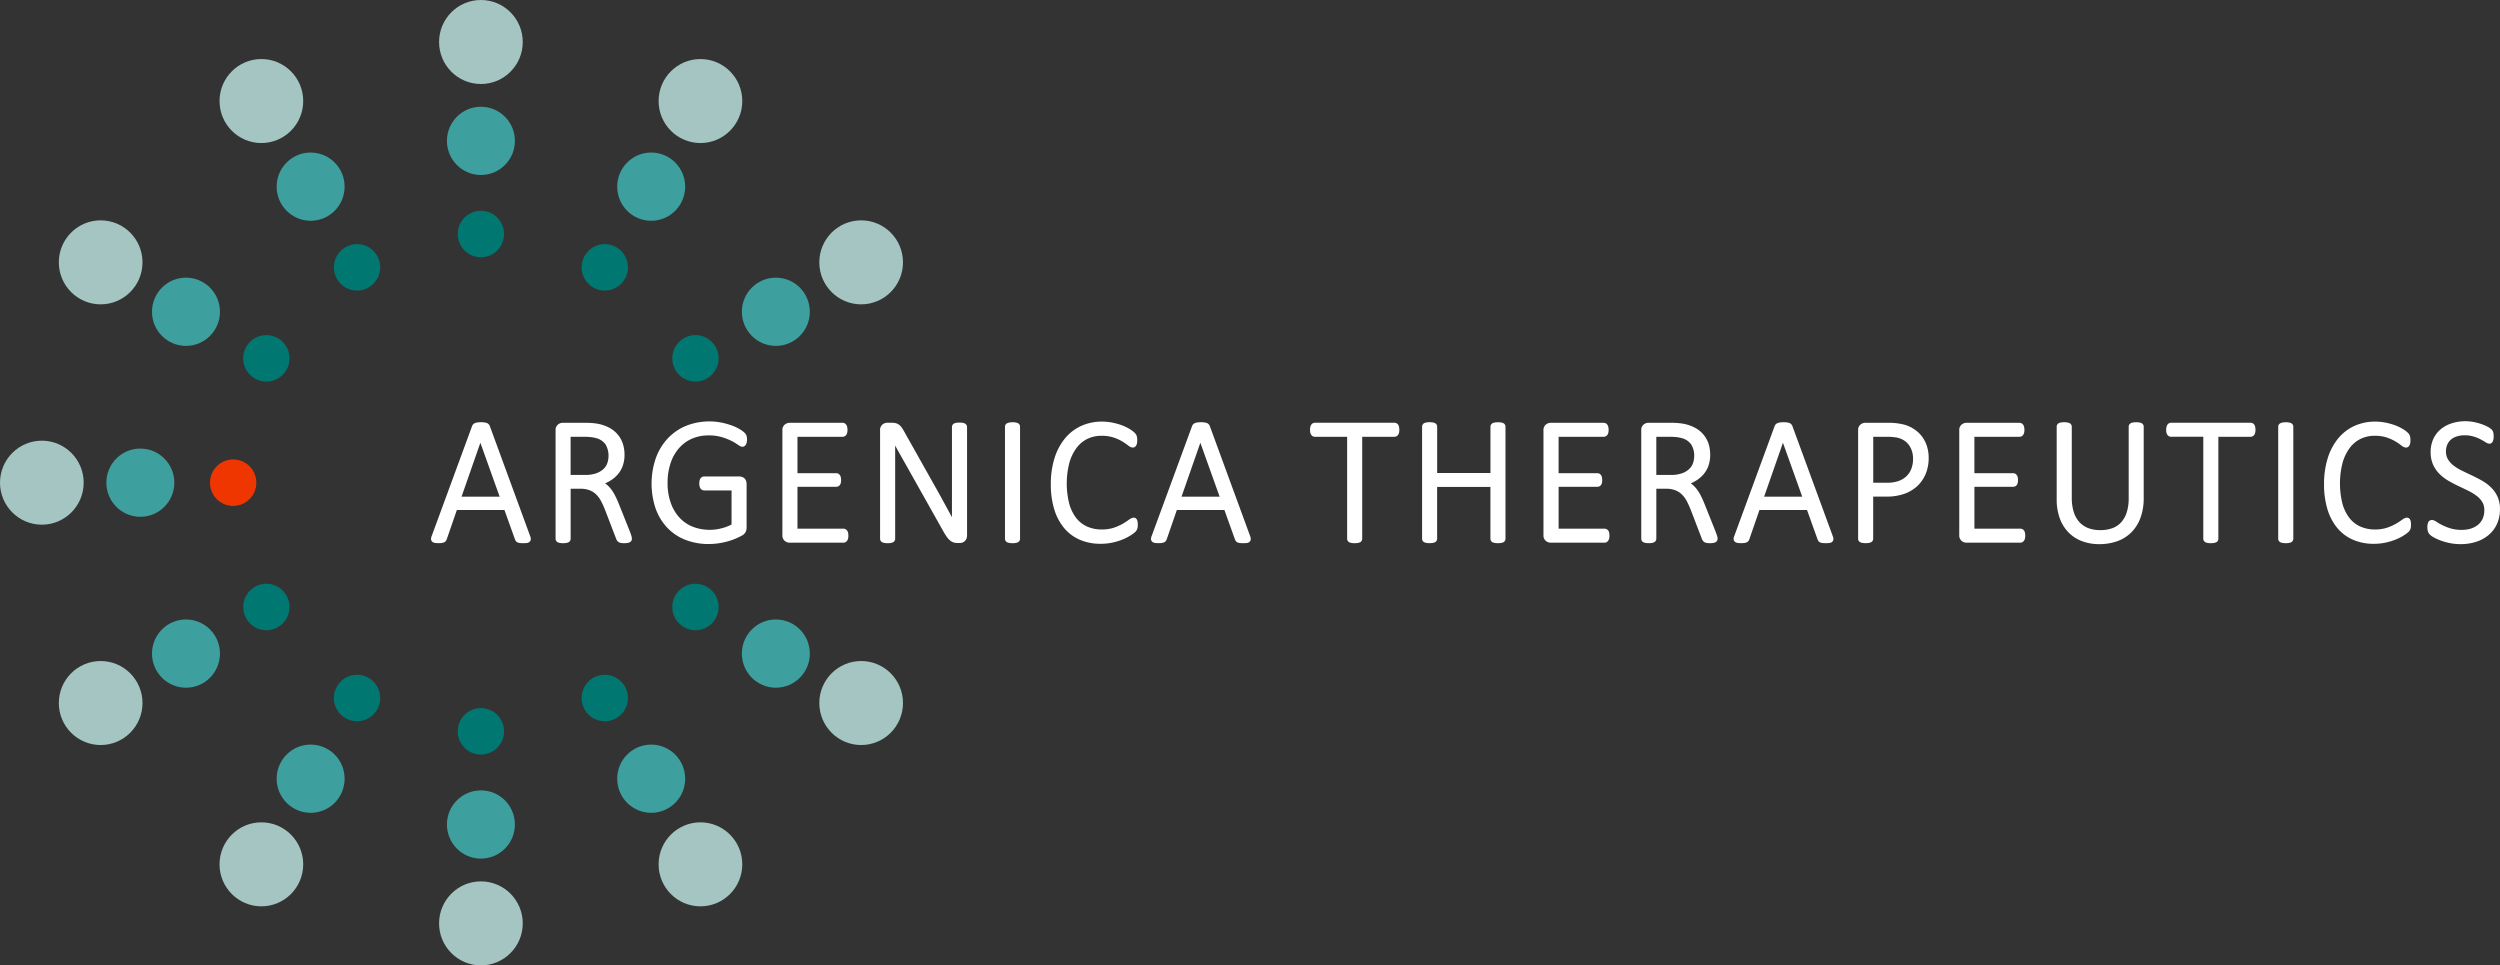 <svg id="argenica_logo-reversed" xmlns="http://www.w3.org/2000/svg" width="310.763" height="120" viewBox="0 0 310.763 120">
  <rect x="0" y="0" width="310.763" height="120" fill="#333333" stroke="none"/>
  <g id="Group_5" data-name="Group 5" transform="translate(53.579 52.359)">
    <path id="Path_23" data-name="Path 23" d="M57.111,48.98a.68.68,0,0,0-.155-.244.652.652,0,0,0-.271-.159,1.64,1.64,0,0,0-.3-.061,3.878,3.878,0,0,0-.744,0,1.622,1.622,0,0,0-.3.061.722.722,0,0,0-.27.151.659.659,0,0,0-.168.254L49.882,62.649a.91.91,0,0,0-.08.379.465.465,0,0,0,.179.349.733.733,0,0,0,.35.131,3.34,3.34,0,0,0,.815,0,1.022,1.022,0,0,0,.292-.085.611.611,0,0,0,.209-.167.632.632,0,0,0,.109-.21l1.256-3.633h5.916l1.316,3.673a.927.927,0,0,0,.1.179.518.518,0,0,0,.227.182,1.044,1.044,0,0,0,.289.069,3.454,3.454,0,0,0,.4.019,4.086,4.086,0,0,0,.411-.018.676.676,0,0,0,.352-.126.463.463,0,0,0,.179-.355.923.923,0,0,0-.078-.38Zm1.219,8.771H53.595l2.339-6.7Z" transform="translate(-49.801 -48.373)" fill="#fff"/>
    <path id="Path_24" data-name="Path 24" d="M73.031,62.11l-1.34-3.354c-.152-.38-.3-.725-.451-1.025a5.821,5.821,0,0,0-.493-.832,3.493,3.493,0,0,0-.587-.637q-.106-.088-.219-.166a5.748,5.748,0,0,0,.647-.339,3.934,3.934,0,0,0,.938-.793,3.394,3.394,0,0,0,.612-1.071,4.079,4.079,0,0,0,.214-1.361,4.4,4.4,0,0,0-.207-1.365,3.416,3.416,0,0,0-.641-1.154,3.626,3.626,0,0,0-1.084-.857,5.125,5.125,0,0,0-1.51-.493q-.3-.047-.656-.074c-.243-.019-.545-.029-.9-.029h-2.69a.96.96,0,0,0-.561.2.879.879,0,0,0-.32.765V62.974a.493.493,0,0,0,.07.257.485.485,0,0,0,.231.2,1.261,1.261,0,0,0,.271.073,2.634,2.634,0,0,0,.735,0,1.265,1.265,0,0,0,.265-.073.484.484,0,0,0,.3-.454V56.762h1.22a3.043,3.043,0,0,1,1.172.2,2.5,2.5,0,0,1,.822.547,3.4,3.4,0,0,1,.595.841c.173.339.337.705.487,1.086l1.334,3.475a1.185,1.185,0,0,0,.131.281.686.686,0,0,0,.234.217.878.878,0,0,0,.31.1,2.777,2.777,0,0,0,.35.019,2.421,2.421,0,0,0,.39-.025,1.011,1.011,0,0,0,.292-.085.476.476,0,0,0,.221-.213.542.542,0,0,0,.056-.251,1.114,1.114,0,0,0-.049-.279C73.2,62.572,73.133,62.387,73.031,62.11ZM70.2,53.616a1.883,1.883,0,0,1-.507.732,2.576,2.576,0,0,1-.9.508,4.172,4.172,0,0,1-1.342.191h-1.8V50.3h1.508a9.5,9.5,0,0,1,.957.038,3.962,3.962,0,0,1,.652.119A2.063,2.063,0,0,1,70,51.258a2.854,2.854,0,0,1,.2,2.358Z" transform="translate(-48.3 -48.366)" fill="#fff"/>
    <path id="Path_25" data-name="Path 25" d="M86.1,49.8a3.309,3.309,0,0,0-.574-.416,5.677,5.677,0,0,0-.987-.467,8.967,8.967,0,0,0-1.283-.36,7.844,7.844,0,0,0-4.433.409,6.613,6.613,0,0,0-2.275,1.579A7.135,7.135,0,0,0,75.077,53a9.768,9.768,0,0,0-.04,6.166,6.822,6.822,0,0,0,1.4,2.379A6.251,6.251,0,0,0,78.689,63.1a7.857,7.857,0,0,0,3,.547,8.315,8.315,0,0,0,1.092-.074,9.181,9.181,0,0,0,1.1-.217A8.522,8.522,0,0,0,84.946,63a7.116,7.116,0,0,0,.828-.394,1.1,1.1,0,0,0,.492-.483,1.393,1.393,0,0,0,.105-.561V56.215a1.181,1.181,0,0,0-.075-.438.781.781,0,0,0-.226-.32.847.847,0,0,0-.3-.161,1.013,1.013,0,0,0-.286-.044H81.106a.566.566,0,0,0-.288.075.579.579,0,0,0-.2.2.8.8,0,0,0-.1.276,1.724,1.724,0,0,0-.027.323,1.14,1.14,0,0,0,.123.574.547.547,0,0,0,.493.288H84.5v4.235a5.441,5.441,0,0,1-1.271.478,5.85,5.85,0,0,1-3.575-.211,4.565,4.565,0,0,1-1.633-1.129,5.325,5.325,0,0,1-1.08-1.832,7.384,7.384,0,0,1-.394-2.5,7.716,7.716,0,0,1,.347-2.348,5.5,5.5,0,0,1,1-1.861,4.664,4.664,0,0,1,1.592-1.224,4.991,4.991,0,0,1,2.157-.447,5.64,5.64,0,0,1,1.644.211,7.4,7.4,0,0,1,1.192.466,5.948,5.948,0,0,1,.778.461c.431.315.657.334.873.177a.575.575,0,0,0,.183-.23,1.107,1.107,0,0,0,.082-.269,1.745,1.745,0,0,0,.027-.314,1.389,1.389,0,0,0-.068-.481A1.037,1.037,0,0,0,86.1,49.8Z" transform="translate(-47.143 -48.383)" fill="#fff"/>
    <path id="Path_26" data-name="Path 26" d="M97.306,61.986a.62.62,0,0,0-.2-.188.54.54,0,0,0-.276-.075H91.117V56.516h4.806a.6.6,0,0,0,.272-.061.548.548,0,0,0,.211-.189A.763.763,0,0,0,96.512,56a1.464,1.464,0,0,0,.028-.3,1.756,1.756,0,0,0-.027-.322.835.835,0,0,0-.1-.277.586.586,0,0,0-.2-.2.553.553,0,0,0-.287-.074H91.117V50.3h5.614a.529.529,0,0,0,.276-.075.556.556,0,0,0,.2-.2.8.8,0,0,0,.1-.268,1.619,1.619,0,0,0,.027-.307,1.768,1.768,0,0,0-.027-.323.873.873,0,0,0-.1-.275.579.579,0,0,0-.206-.214.544.544,0,0,0-.276-.074H90.124a.966.966,0,0,0-.561.2.879.879,0,0,0-.32.765V62.5a.879.879,0,0,0,.32.765.965.965,0,0,0,.561.2h6.707a.547.547,0,0,0,.276-.074.621.621,0,0,0,.2-.2.819.819,0,0,0,.11-.279,1.623,1.623,0,0,0,.027-.308,1.642,1.642,0,0,0-.027-.32A.728.728,0,0,0,97.306,61.986Z" transform="translate(-45.566 -48.366)" fill="#fff"/>
    <path id="Path_27" data-name="Path 27" d="M110.714,48.639a.879.879,0,0,0-.295-.081,3.308,3.308,0,0,0-.7,0,.882.882,0,0,0-.289.082.518.518,0,0,0-.217.194.494.494,0,0,0-.071.257V59.4q0,.459,0,.9l-.113-.207q-.3-.556-.613-1.127t-.638-1.168q-.326-.6-.692-1.241l-3.863-6.874a5.56,5.56,0,0,0-.32-.521,1.584,1.584,0,0,0-.34-.358,1.187,1.187,0,0,0-.413-.193,2.126,2.126,0,0,0-.506-.052h-.554a.966.966,0,0,0-.561.2.879.879,0,0,0-.32.765V62.976a.493.493,0,0,0,.07.257.488.488,0,0,0,.233.2,1.258,1.258,0,0,0,.271.073,2.286,2.286,0,0,0,.363.026,2.174,2.174,0,0,0,.372-.027,1.164,1.164,0,0,0,.262-.072.483.483,0,0,0,.233-.2.494.494,0,0,0,.071-.257V52.007c0-.206,0-.41,0-.613l.235.429q.384.7.76,1.353l5.047,8.977a6.438,6.438,0,0,0,.4.625,2.194,2.194,0,0,0,.39.42,1.3,1.3,0,0,0,.442.241,1.62,1.62,0,0,0,.481.068h.277a1.055,1.055,0,0,0,.288-.043.8.8,0,0,0,.312-.173.905.905,0,0,0,.219-.3,1.058,1.058,0,0,0,.084-.442V49.091a.484.484,0,0,0-.086-.275A.589.589,0,0,0,110.714,48.639Z" transform="translate(-44.389 -48.368)" fill="#fff"/>
    <path id="Path_28" data-name="Path 28" d="M115.8,48.6a1.231,1.231,0,0,0-.264-.073,2.531,2.531,0,0,0-.721,0,1.409,1.409,0,0,0-.262.071.526.526,0,0,0-.238.181.477.477,0,0,0-.087.275V62.98a.494.494,0,0,0,.071.257.483.483,0,0,0,.233.2,1.248,1.248,0,0,0,.27.073,2.3,2.3,0,0,0,.364.026,2.16,2.16,0,0,0,.371-.027,1.174,1.174,0,0,0,.264-.072.479.479,0,0,0,.3-.454V49.051a.493.493,0,0,0-.07-.257A.486.486,0,0,0,115.8,48.6Z" transform="translate(-42.883 -48.373)" fill="#fff"/>
    <path id="Path_29" data-name="Path 29" d="M130.1,60.666a.458.458,0,0,0-.178-.228c-.2-.126-.482-.083-.877.213a8.3,8.3,0,0,1-.755.488,6.066,6.066,0,0,1-1.1.485,4.665,4.665,0,0,1-1.482.213,4.387,4.387,0,0,1-1.849-.375,3.611,3.611,0,0,1-1.352-1.083,5.15,5.15,0,0,1-.852-1.781,10.352,10.352,0,0,1,.027-5.054,5.656,5.656,0,0,1,.9-1.857,3.743,3.743,0,0,1,1.349-1.117,3.964,3.964,0,0,1,1.735-.379,4.694,4.694,0,0,1,1.5.213,5.6,5.6,0,0,1,1.073.482,6.817,6.817,0,0,1,.713.485c.4.324.688.352.9.184a.62.62,0,0,0,.167-.222.987.987,0,0,0,.077-.275,2.269,2.269,0,0,0,.019-.309,2.421,2.421,0,0,0-.012-.266,1.538,1.538,0,0,0-.041-.23.861.861,0,0,0-.088-.215,1.5,1.5,0,0,0-.229-.269,3.359,3.359,0,0,0-.6-.434,5.646,5.646,0,0,0-.958-.455,7.7,7.7,0,0,0-1.151-.322,6.487,6.487,0,0,0-1.3-.128,6.168,6.168,0,0,0-2.595.54,5.665,5.665,0,0,0-2.018,1.56,7.256,7.256,0,0,0-1.293,2.454,10.683,10.683,0,0,0-.455,3.229,10.555,10.555,0,0,0,.427,3.123,6.628,6.628,0,0,0,1.234,2.334A5.27,5.27,0,0,0,123,63.124a6.389,6.389,0,0,0,2.549.493,6.98,6.98,0,0,0,1.6-.173,7.819,7.819,0,0,0,1.277-.415,5.929,5.929,0,0,0,.934-.5,3.5,3.5,0,0,0,.5-.376,1.215,1.215,0,0,0,.185-.226.926.926,0,0,0,.086-.2,1.275,1.275,0,0,0,.042-.222,2.461,2.461,0,0,0,.012-.252,2.577,2.577,0,0,0-.019-.335A1.161,1.161,0,0,0,130.1,60.666Z" transform="translate(-42.331 -48.38)" fill="#fff"/>
    <path id="Path_30" data-name="Path 30" d="M137.932,48.98a.684.684,0,0,0-.155-.244.652.652,0,0,0-.271-.159,1.64,1.64,0,0,0-.3-.061,3.971,3.971,0,0,0-.744,0,1.622,1.622,0,0,0-.3.061.73.73,0,0,0-.27.151.635.635,0,0,0-.168.254L130.7,62.649a.9.9,0,0,0-.08.379.459.459,0,0,0,.181.349.728.728,0,0,0,.349.131,3.34,3.34,0,0,0,.815,0,1,1,0,0,0,.291-.085.6.6,0,0,0,.319-.377l1.256-3.633h5.914l1.317,3.673a.92.92,0,0,0,.1.179.514.514,0,0,0,.228.182,1.035,1.035,0,0,0,.288.069,3.452,3.452,0,0,0,.4.019,4.088,4.088,0,0,0,.411-.018.683.683,0,0,0,.352-.126.462.462,0,0,0,.179-.355.93.93,0,0,0-.077-.38Zm1.218,8.771h-4.735l2.339-6.7Z" transform="translate(-41.123 -48.373)" fill="#fff"/>
    <path id="Path_31" data-name="Path 31" d="M159.455,48.847a.574.574,0,0,0-.207-.214.544.544,0,0,0-.276-.074h-9.894a.525.525,0,0,0-.291.081.584.584,0,0,0-.191.207.878.878,0,0,0-.1.274,1.73,1.73,0,0,0-.027.324,1.587,1.587,0,0,0,.027.307.793.793,0,0,0,.1.266.558.558,0,0,0,.187.2.521.521,0,0,0,.291.082h4.01V62.974a.494.494,0,0,0,.071.257.485.485,0,0,0,.231.2,1.227,1.227,0,0,0,.271.073,2.616,2.616,0,0,0,.729,0,1.3,1.3,0,0,0,.271-.073.48.48,0,0,0,.3-.454V50.3h4.01a.526.526,0,0,0,.276-.075.564.564,0,0,0,.2-.2.81.81,0,0,0,.1-.267,1.531,1.531,0,0,0,.028-.307,1.691,1.691,0,0,0-.028-.324A.919.919,0,0,0,159.455,48.847Z" transform="translate(-39.206 -48.366)" fill="#fff"/>
    <path id="Path_32" data-name="Path 32" d="M171.12,48.6a1.265,1.265,0,0,0-.27-.073,2.641,2.641,0,0,0-.736,0,1.2,1.2,0,0,0-.262.073.481.481,0,0,0-.233.2.493.493,0,0,0-.07.257v5.757h-6.625V49.051a.484.484,0,0,0-.071-.257.49.49,0,0,0-.231-.2,1.251,1.251,0,0,0-.264-.073,2.633,2.633,0,0,0-.735,0,1.2,1.2,0,0,0-.27.073.476.476,0,0,0-.233.2.484.484,0,0,0-.071.257V62.98a.479.479,0,0,0,.3.454,1.225,1.225,0,0,0,.271.073,2.633,2.633,0,0,0,.735,0,1.252,1.252,0,0,0,.264-.073.484.484,0,0,0,.3-.454V56.546h6.625V62.98a.493.493,0,0,0,.07.257.485.485,0,0,0,.231.2,1.232,1.232,0,0,0,.264.073,2.67,2.67,0,0,0,.736,0,1.3,1.3,0,0,0,.271-.073.484.484,0,0,0,.3-.454V49.051a.494.494,0,0,0-.071-.257A.488.488,0,0,0,171.12,48.6Z" transform="translate(-37.856 -48.373)" fill="#fff"/>
    <path id="Path_33" data-name="Path 33" d="M182.747,61.986a.619.619,0,0,0-.2-.188.537.537,0,0,0-.276-.075h-5.714V56.516h4.806a.6.6,0,0,0,.272-.061.547.547,0,0,0,.213-.191.745.745,0,0,0,.1-.263,1.464,1.464,0,0,0,.028-.3,1.677,1.677,0,0,0-.028-.323.837.837,0,0,0-.1-.276.586.586,0,0,0-.2-.2.553.553,0,0,0-.287-.074h-4.806V50.3h5.614a.529.529,0,0,0,.276-.075.562.562,0,0,0,.2-.2.835.835,0,0,0,.1-.267,1.617,1.617,0,0,0,.027-.307,1.787,1.787,0,0,0-.027-.324.915.915,0,0,0-.1-.274.579.579,0,0,0-.206-.214.544.544,0,0,0-.276-.074h-6.608a.96.96,0,0,0-.561.2.879.879,0,0,0-.32.765V62.5a.879.879,0,0,0,.32.765.96.96,0,0,0,.561.2h6.707a.544.544,0,0,0,.276-.074.621.621,0,0,0,.2-.2.8.8,0,0,0,.11-.279,1.619,1.619,0,0,0,.027-.308,1.659,1.659,0,0,0-.027-.322A.739.739,0,0,0,182.747,61.986Zm-1.117-5.865Z" transform="translate(-36.392 -48.366)" fill="#fff"/>
    <path id="Path_34" data-name="Path 34" d="M194.9,62.11l-1.339-3.354c-.15-.376-.3-.72-.451-1.025a5.823,5.823,0,0,0-.494-.832,3.53,3.53,0,0,0-.587-.638c-.07-.058-.143-.113-.219-.165a5.762,5.762,0,0,0,.648-.339,3.925,3.925,0,0,0,.937-.793,3.394,3.394,0,0,0,.612-1.071,4.079,4.079,0,0,0,.214-1.361,4.409,4.409,0,0,0-.206-1.365,3.444,3.444,0,0,0-.641-1.154,3.628,3.628,0,0,0-1.085-.857,5.125,5.125,0,0,0-1.51-.493q-.3-.047-.656-.074c-.241-.019-.544-.029-.9-.029h-2.69a.966.966,0,0,0-.561.2.879.879,0,0,0-.32.765V62.974a.479.479,0,0,0,.3.454,1.262,1.262,0,0,0,.271.073,2.634,2.634,0,0,0,.735,0,1.222,1.222,0,0,0,.262-.073.483.483,0,0,0,.233-.2.494.494,0,0,0,.071-.257V56.762h1.22a3.053,3.053,0,0,1,1.173.2,2.493,2.493,0,0,1,.821.547,3.392,3.392,0,0,1,.6.841c.173.339.337.705.487,1.086l1.334,3.476a1.2,1.2,0,0,0,.13.279.708.708,0,0,0,.234.217.877.877,0,0,0,.311.1,2.759,2.759,0,0,0,.349.019,2.411,2.411,0,0,0,.39-.025,1.011,1.011,0,0,0,.292-.085.485.485,0,0,0,.224-.215.553.553,0,0,0,.054-.248,1.1,1.1,0,0,0-.048-.279C195.063,62.572,195,62.386,194.9,62.11Zm-2.829-8.494a1.885,1.885,0,0,1-.506.732,2.593,2.593,0,0,1-.9.508,4.172,4.172,0,0,1-1.342.191h-1.8V50.3h1.508a9.536,9.536,0,0,1,.958.038,3.961,3.961,0,0,1,.652.119,2.064,2.064,0,0,1,1.224.805,2.586,2.586,0,0,1,.368,1.419A2.615,2.615,0,0,1,192.068,53.616Z" transform="translate(-35.214 -48.366)" fill="#fff"/>
    <path id="Path_35" data-name="Path 35" d="M203.329,48.98a.684.684,0,0,0-.155-.245.67.67,0,0,0-.271-.157,1.623,1.623,0,0,0-.3-.061,3.96,3.96,0,0,0-.743,0,1.618,1.618,0,0,0-.306.061.717.717,0,0,0-.269.151.648.648,0,0,0-.169.254L196.1,62.649a.893.893,0,0,0-.079.378.462.462,0,0,0,.179.35.723.723,0,0,0,.349.131,3.35,3.35,0,0,0,.816,0,1.013,1.013,0,0,0,.291-.085.631.631,0,0,0,.209-.165.621.621,0,0,0,.109-.212l1.256-3.633h5.916l1.316,3.673a1,1,0,0,0,.1.177.521.521,0,0,0,.229.183,1.044,1.044,0,0,0,.288.069,3.467,3.467,0,0,0,.4.019c.167,0,.3-.007.412-.018a.683.683,0,0,0,.352-.126.459.459,0,0,0,.178-.355.889.889,0,0,0-.077-.38Zm1.219,8.771h-4.735l2.339-6.7Z" transform="translate(-34.101 -48.373)" fill="#fff"/>
    <path id="Path_36" data-name="Path 36" d="M217.883,50.2a3.93,3.93,0,0,0-1.038-.916,4.078,4.078,0,0,0-1.2-.51,7.953,7.953,0,0,0-.991-.172c-.279-.027-.57-.04-.866-.04h-2.911a.965.965,0,0,0-.561.2.879.879,0,0,0-.32.765V62.974a.479.479,0,0,0,.3.454,1.26,1.26,0,0,0,.271.073,2.663,2.663,0,0,0,.735,0,1.222,1.222,0,0,0,.262-.073.483.483,0,0,0,.233-.2.494.494,0,0,0,.071-.257V57.738h1.6a6.665,6.665,0,0,0,2.281-.349,4.668,4.668,0,0,0,1.629-.989,4.32,4.32,0,0,0,1.031-1.525,5.116,5.116,0,0,0,.357-1.932,4.784,4.784,0,0,0-.229-1.511A4.076,4.076,0,0,0,217.883,50.2Zm-4.323,5.816h-1.685V50.3h1.774a7.279,7.279,0,0,1,1.042.08,2.664,2.664,0,0,1,1,.366,2.305,2.305,0,0,1,.8.869,2.94,2.94,0,0,1,.331,1.454,3.37,3.37,0,0,1-.208,1.2,2.56,2.56,0,0,1-.6.923,2.777,2.777,0,0,1-.971.6A4.23,4.23,0,0,1,213.56,56.013Z" transform="translate(-32.6 -48.366)" fill="#fff"/>
    <path id="Path_37" data-name="Path 37" d="M229.42,61.984a.626.626,0,0,0-.2-.187.537.537,0,0,0-.276-.075h-5.714V56.516h4.806a.593.593,0,0,0,.272-.061.543.543,0,0,0,.213-.189.761.761,0,0,0,.1-.265,1.466,1.466,0,0,0,.028-.3,1.753,1.753,0,0,0-.027-.322.809.809,0,0,0-.1-.277.582.582,0,0,0-.2-.2.56.56,0,0,0-.288-.074h-4.806V50.3h5.614a.529.529,0,0,0,.276-.075.567.567,0,0,0,.2-.2.827.827,0,0,0,.1-.268,1.529,1.529,0,0,0,.028-.307,1.768,1.768,0,0,0-.027-.323.9.9,0,0,0-.1-.275.583.583,0,0,0-.207-.214.544.544,0,0,0-.276-.074h-6.608a.965.965,0,0,0-.561.2.879.879,0,0,0-.32.765V62.5a.879.879,0,0,0,.32.765.965.965,0,0,0,.561.2h6.707a.544.544,0,0,0,.276-.074.607.607,0,0,0,.2-.2.8.8,0,0,0,.109-.278,1.623,1.623,0,0,0,.028-.308,1.738,1.738,0,0,0-.027-.32A.769.769,0,0,0,229.42,61.984Z" transform="translate(-31.38 -48.366)" fill="#fff"/>
    <path id="Path_38" data-name="Path 38" d="M242.807,48.6a1.265,1.265,0,0,0-.27-.073,2.588,2.588,0,0,0-.729,0,1.267,1.267,0,0,0-.27.073.481.481,0,0,0-.233.2.494.494,0,0,0-.071.257v8.876a5.791,5.791,0,0,1-.246,1.778,3.366,3.366,0,0,1-.692,1.232,2.755,2.755,0,0,1-1.088.725,4.338,4.338,0,0,1-1.508.244,4.141,4.141,0,0,1-1.494-.254,2.876,2.876,0,0,1-1.1-.743,3.362,3.362,0,0,1-.7-1.252,5.972,5.972,0,0,1-.247-1.809v-8.8a.493.493,0,0,0-.07-.257.487.487,0,0,0-.233-.2,1.259,1.259,0,0,0-.271-.073,2.559,2.559,0,0,0-.731,0,1.327,1.327,0,0,0-.257.07.48.48,0,0,0-.242.2.493.493,0,0,0-.071.257v9.02a6.823,6.823,0,0,0,.388,2.385,4.892,4.892,0,0,0,1.1,1.761,4.654,4.654,0,0,0,1.689,1.077,6.026,6.026,0,0,0,2.111.36,6.52,6.52,0,0,0,2.271-.377,4.734,4.734,0,0,0,1.756-1.123,5,5,0,0,0,1.116-1.816,7.1,7.1,0,0,0,.386-2.422V49.051a.492.492,0,0,0-.07-.257A.481.481,0,0,0,242.807,48.6Z" transform="translate(-30.206 -48.373)" fill="#fff"/>
    <path id="Path_39" data-name="Path 39" d="M255.56,48.847a.574.574,0,0,0-.207-.214.544.544,0,0,0-.276-.074h-9.894a.534.534,0,0,0-.29.08.592.592,0,0,0-.192.208.877.877,0,0,0-.1.275,1.769,1.769,0,0,0-.027.323,1.621,1.621,0,0,0,.027.307.825.825,0,0,0,.1.268.6.6,0,0,0,.186.194.525.525,0,0,0,.292.082h4.01V62.974a.5.5,0,0,0,.07.257.492.492,0,0,0,.234.2,1.232,1.232,0,0,0,.27.073,2.608,2.608,0,0,0,.727,0,1.261,1.261,0,0,0,.271-.073.479.479,0,0,0,.3-.454V50.3h4.01a.529.529,0,0,0,.276-.075.568.568,0,0,0,.2-.2.8.8,0,0,0,.1-.268,1.528,1.528,0,0,0,.028-.307,1.772,1.772,0,0,0-.027-.323A.9.9,0,0,0,255.56,48.847Z" transform="translate(-28.887 -48.366)" fill="#fff"/>
    <path id="Path_40" data-name="Path 40" d="M258.724,48.6a1.233,1.233,0,0,0-.264-.073,2.524,2.524,0,0,0-.72,0,1.362,1.362,0,0,0-.264.071.521.521,0,0,0-.238.181.477.477,0,0,0-.088.275V62.98a.494.494,0,0,0,.071.257.483.483,0,0,0,.233.2,1.264,1.264,0,0,0,.27.073,2.662,2.662,0,0,0,.735,0,1.234,1.234,0,0,0,.264-.073.484.484,0,0,0,.233-.2.494.494,0,0,0,.071-.257V49.051a.494.494,0,0,0-.071-.257A.481.481,0,0,0,258.724,48.6Z" transform="translate(-27.536 -48.373)" fill="#fff"/>
    <path id="Path_41" data-name="Path 41" d="M273.019,60.665a.454.454,0,0,0-.177-.227c-.2-.126-.482-.083-.877.213a8.013,8.013,0,0,1-.755.488,6.111,6.111,0,0,1-1.1.485,4.665,4.665,0,0,1-1.482.213,4.387,4.387,0,0,1-1.849-.375,3.619,3.619,0,0,1-1.352-1.083,5.17,5.17,0,0,1-.852-1.781,10.35,10.35,0,0,1,.027-5.054,5.641,5.641,0,0,1,.9-1.857,3.735,3.735,0,0,1,1.349-1.117,3.964,3.964,0,0,1,1.735-.379,4.688,4.688,0,0,1,1.5.213,5.593,5.593,0,0,1,1.073.482,6.7,6.7,0,0,1,.713.485c.4.324.689.352.9.184a.617.617,0,0,0,.167-.222.989.989,0,0,0,.077-.276,2.24,2.24,0,0,0,.019-.308,2.4,2.4,0,0,0-.012-.266,1.4,1.4,0,0,0-.041-.23.885.885,0,0,0-.087-.215,1.457,1.457,0,0,0-.229-.269,3.386,3.386,0,0,0-.6-.434,5.674,5.674,0,0,0-.957-.455,7.809,7.809,0,0,0-1.152-.322,6.487,6.487,0,0,0-1.3-.128,6.172,6.172,0,0,0-2.595.54,5.678,5.678,0,0,0-2.019,1.56,7.3,7.3,0,0,0-1.292,2.454,10.718,10.718,0,0,0-.455,3.229,10.539,10.539,0,0,0,.427,3.123,6.647,6.647,0,0,0,1.234,2.334,5.269,5.269,0,0,0,1.962,1.455,6.39,6.39,0,0,0,2.549.493,6.98,6.98,0,0,0,1.6-.173,7.855,7.855,0,0,0,1.277-.415,5.831,5.831,0,0,0,.934-.5,3.428,3.428,0,0,0,.5-.376,1.188,1.188,0,0,0,.186-.227.925.925,0,0,0,.085-.2,1.274,1.274,0,0,0,.042-.222,2.819,2.819,0,0,0-.007-.588A1.168,1.168,0,0,0,273.019,60.665Z" transform="translate(-26.984 -48.38)" fill="#fff"/>
    <path id="Path_42" data-name="Path 42" d="M282.61,57.754a3.9,3.9,0,0,0-.819-1.154,5.459,5.459,0,0,0-1.133-.841c-.405-.227-.824-.444-1.245-.642s-.825-.391-1.226-.587a5.913,5.913,0,0,1-1.033-.633,2.8,2.8,0,0,1-.7-.771,1.928,1.928,0,0,1-.25-1.008,2.116,2.116,0,0,1,.142-.771,1.737,1.737,0,0,1,.417-.622,2.073,2.073,0,0,1,.718-.427,3.107,3.107,0,0,1,1.051-.161,3.784,3.784,0,0,1,1.106.149,4.982,4.982,0,0,1,.852.343c.242.129.445.246.606.349.392.253.625.253.8.093a.591.591,0,0,0,.154-.227,1.177,1.177,0,0,0,.065-.259,2.051,2.051,0,0,0,.02-.3,2.633,2.633,0,0,0-.013-.289,1.262,1.262,0,0,0-.042-.227.861.861,0,0,0-.073-.186,1.1,1.1,0,0,0-.176-.212,2.178,2.178,0,0,0-.5-.324,5.292,5.292,0,0,0-.781-.328,7.1,7.1,0,0,0-.914-.236,5.524,5.524,0,0,0-2.713.164,4.039,4.039,0,0,0-1.39.754,3.443,3.443,0,0,0-.91,1.214,3.873,3.873,0,0,0-.322,1.6,3.752,3.752,0,0,0,.312,1.588,3.888,3.888,0,0,0,.812,1.16,5.612,5.612,0,0,0,1.121.846c.407.234.825.452,1.242.649s.823.391,1.219.587a6.124,6.124,0,0,1,1.023.628,2.763,2.763,0,0,1,.693.766,1.924,1.924,0,0,1,.25,1.008,2.537,2.537,0,0,1-.2,1.041,2.1,2.1,0,0,1-.566.756,2.629,2.629,0,0,1-.886.479,3.748,3.748,0,0,1-1.158.17,4.681,4.681,0,0,1-1.378-.182,6.68,6.68,0,0,1-1.033-.406,6.419,6.419,0,0,1-.7-.4c-.36-.248-.6-.289-.82-.191a.48.48,0,0,0-.227.228.962.962,0,0,0-.084.271,2.051,2.051,0,0,0-.026.358,1.66,1.66,0,0,0,.068.508,1.024,1.024,0,0,0,.238.4,2.226,2.226,0,0,0,.509.359,6.1,6.1,0,0,0,.838.378,7.976,7.976,0,0,0,1.123.316,6.591,6.591,0,0,0,1.349.133,6.253,6.253,0,0,0,1.94-.291,4.566,4.566,0,0,0,1.56-.855,3.891,3.891,0,0,0,1.032-1.375,4.365,4.365,0,0,0,.367-1.819A3.715,3.715,0,0,0,282.61,57.754Z" transform="translate(-25.738 -48.385)" fill="#fff"/>
  </g>
  <ellipse id="Ellipse_11" data-name="Ellipse 11" cx="2.88" cy="2.89" rx="2.88" ry="2.89" transform="translate(56.9 26.2)" fill="#007771"/>
  <ellipse id="Ellipse_12" data-name="Ellipse 12" cx="4.225" cy="4.241" rx="4.225" ry="4.241" transform="translate(55.555 13.27)" fill="#3e9f9f"/>
  <ellipse id="Ellipse_13" data-name="Ellipse 13" cx="5.201" cy="5.221" rx="5.201" ry="5.221" transform="translate(54.579)" fill="#a4c5c2"/>
  <ellipse id="Ellipse_14" data-name="Ellipse 14" cx="2.88" cy="2.89" rx="2.88" ry="2.89" transform="translate(56.9 88.019)" fill="#007771"/>
  <ellipse id="Ellipse_15" data-name="Ellipse 15" cx="4.225" cy="4.241" rx="4.225" ry="4.241" transform="translate(55.555 98.248)" fill="#3e9f9f"/>
  <ellipse id="Ellipse_16" data-name="Ellipse 16" cx="5.201" cy="5.221" rx="5.201" ry="5.221" transform="translate(54.579 109.559)" fill="#a4c5c2"/>
  <ellipse id="Ellipse_17" data-name="Ellipse 17" cx="2.88" cy="2.89" rx="2.88" ry="2.89" transform="translate(41.502 30.341)" fill="#007771"/>
  <ellipse id="Ellipse_18" data-name="Ellipse 18" cx="4.225" cy="4.241" rx="4.225" ry="4.241" transform="translate(34.388 18.962)" fill="#3e9f9f"/>
  <ellipse id="Ellipse_19" data-name="Ellipse 19" cx="5.201" cy="5.221" rx="5.201" ry="5.221" transform="translate(27.289 7.339)" fill="#a4c5c2"/>
  <ellipse id="Ellipse_20" data-name="Ellipse 20" cx="2.88" cy="2.89" rx="2.88" ry="2.89" transform="translate(72.298 83.878)" fill="#007771"/>
  <ellipse id="Ellipse_21" data-name="Ellipse 21" cx="4.225" cy="4.241" rx="4.225" ry="4.241" transform="translate(76.721 92.556)" fill="#3e9f9f"/>
  <ellipse id="Ellipse_22" data-name="Ellipse 22" cx="5.201" cy="5.221" rx="5.201" ry="5.221" transform="translate(81.868 102.22)" fill="#a4c5c2"/>
  <ellipse id="Ellipse_23" data-name="Ellipse 23" cx="2.88" cy="2.89" rx="2.88" ry="2.89" transform="translate(30.23 41.655)" fill="#007771"/>
  <ellipse id="Ellipse_24" data-name="Ellipse 24" cx="4.225" cy="4.241" rx="4.225" ry="4.241" transform="translate(18.893 34.514)" fill="#3e9f9f"/>
  <ellipse id="Ellipse_25" data-name="Ellipse 25" cx="5.201" cy="5.221" rx="5.201" ry="5.221" transform="translate(7.312 27.39)" fill="#a4c5c2"/>
  <ellipse id="Ellipse_26" data-name="Ellipse 26" cx="2.88" cy="2.89" rx="2.88" ry="2.89" transform="translate(83.57 72.564)" fill="#007771"/>
  <ellipse id="Ellipse_27" data-name="Ellipse 27" cx="4.225" cy="4.241" rx="4.225" ry="4.241" transform="translate(92.217 77.004)" fill="#3e9f9f"/>
  <ellipse id="Ellipse_28" data-name="Ellipse 28" cx="5.201" cy="5.221" rx="5.201" ry="5.221" transform="translate(101.845 82.169)" fill="#a4c5c2"/>
  <ellipse id="Ellipse_29" data-name="Ellipse 29" cx="2.88" cy="2.89" rx="2.88" ry="2.89" transform="translate(26.104 57.11)" fill="#f03600"/>
  <ellipse id="Ellipse_30" data-name="Ellipse 30" cx="4.225" cy="4.241" rx="4.225" ry="4.241" transform="translate(13.221 55.759)" fill="#3e9f9f"/>
  <ellipse id="Ellipse_31" data-name="Ellipse 31" cx="5.201" cy="5.221" rx="5.201" ry="5.221" transform="translate(0 54.779)" fill="#a4c5c2"/>
  <ellipse id="Ellipse_32" data-name="Ellipse 32" cx="2.88" cy="2.89" rx="2.88" ry="2.89" transform="translate(30.23 72.564)" fill="#007771"/>
  <ellipse id="Ellipse_33" data-name="Ellipse 33" cx="4.225" cy="4.241" rx="4.225" ry="4.241" transform="translate(18.893 77.004)" fill="#3e9f9f"/>
  <ellipse id="Ellipse_34" data-name="Ellipse 34" cx="5.201" cy="5.221" rx="5.201" ry="5.221" transform="translate(7.312 82.169)" fill="#a4c5c2"/>
  <ellipse id="Ellipse_35" data-name="Ellipse 35" cx="2.88" cy="2.89" rx="2.88" ry="2.89" transform="translate(83.57 41.655)" fill="#007771"/>
  <ellipse id="Ellipse_36" data-name="Ellipse 36" cx="4.225" cy="4.241" rx="4.225" ry="4.241" transform="translate(92.217 34.514)" fill="#3e9f9f"/>
  <ellipse id="Ellipse_37" data-name="Ellipse 37" cx="5.201" cy="5.221" rx="5.201" ry="5.221" transform="translate(101.845 27.39)" fill="#a4c5c2"/>
  <ellipse id="Ellipse_38" data-name="Ellipse 38" cx="2.88" cy="2.89" rx="2.88" ry="2.89" transform="translate(41.502 83.878)" fill="#007771"/>
  <ellipse id="Ellipse_39" data-name="Ellipse 39" cx="4.225" cy="4.241" rx="4.225" ry="4.241" transform="translate(34.388 92.556)" fill="#3e9f9f"/>
  <ellipse id="Ellipse_40" data-name="Ellipse 40" cx="5.201" cy="5.221" rx="5.201" ry="5.221" transform="translate(27.289 102.22)" fill="#a4c5c2"/>
  <ellipse id="Ellipse_41" data-name="Ellipse 41" cx="2.88" cy="2.89" rx="2.88" ry="2.89" transform="translate(72.298 30.341)" fill="#007771"/>
  <ellipse id="Ellipse_42" data-name="Ellipse 42" cx="4.225" cy="4.241" rx="4.225" ry="4.241" transform="translate(76.721 18.962)" fill="#3e9f9f"/>
  <ellipse id="Ellipse_43" data-name="Ellipse 43" cx="5.201" cy="5.221" rx="5.201" ry="5.221" transform="translate(81.868 7.339)" fill="#a4c5c2"/>
</svg>
